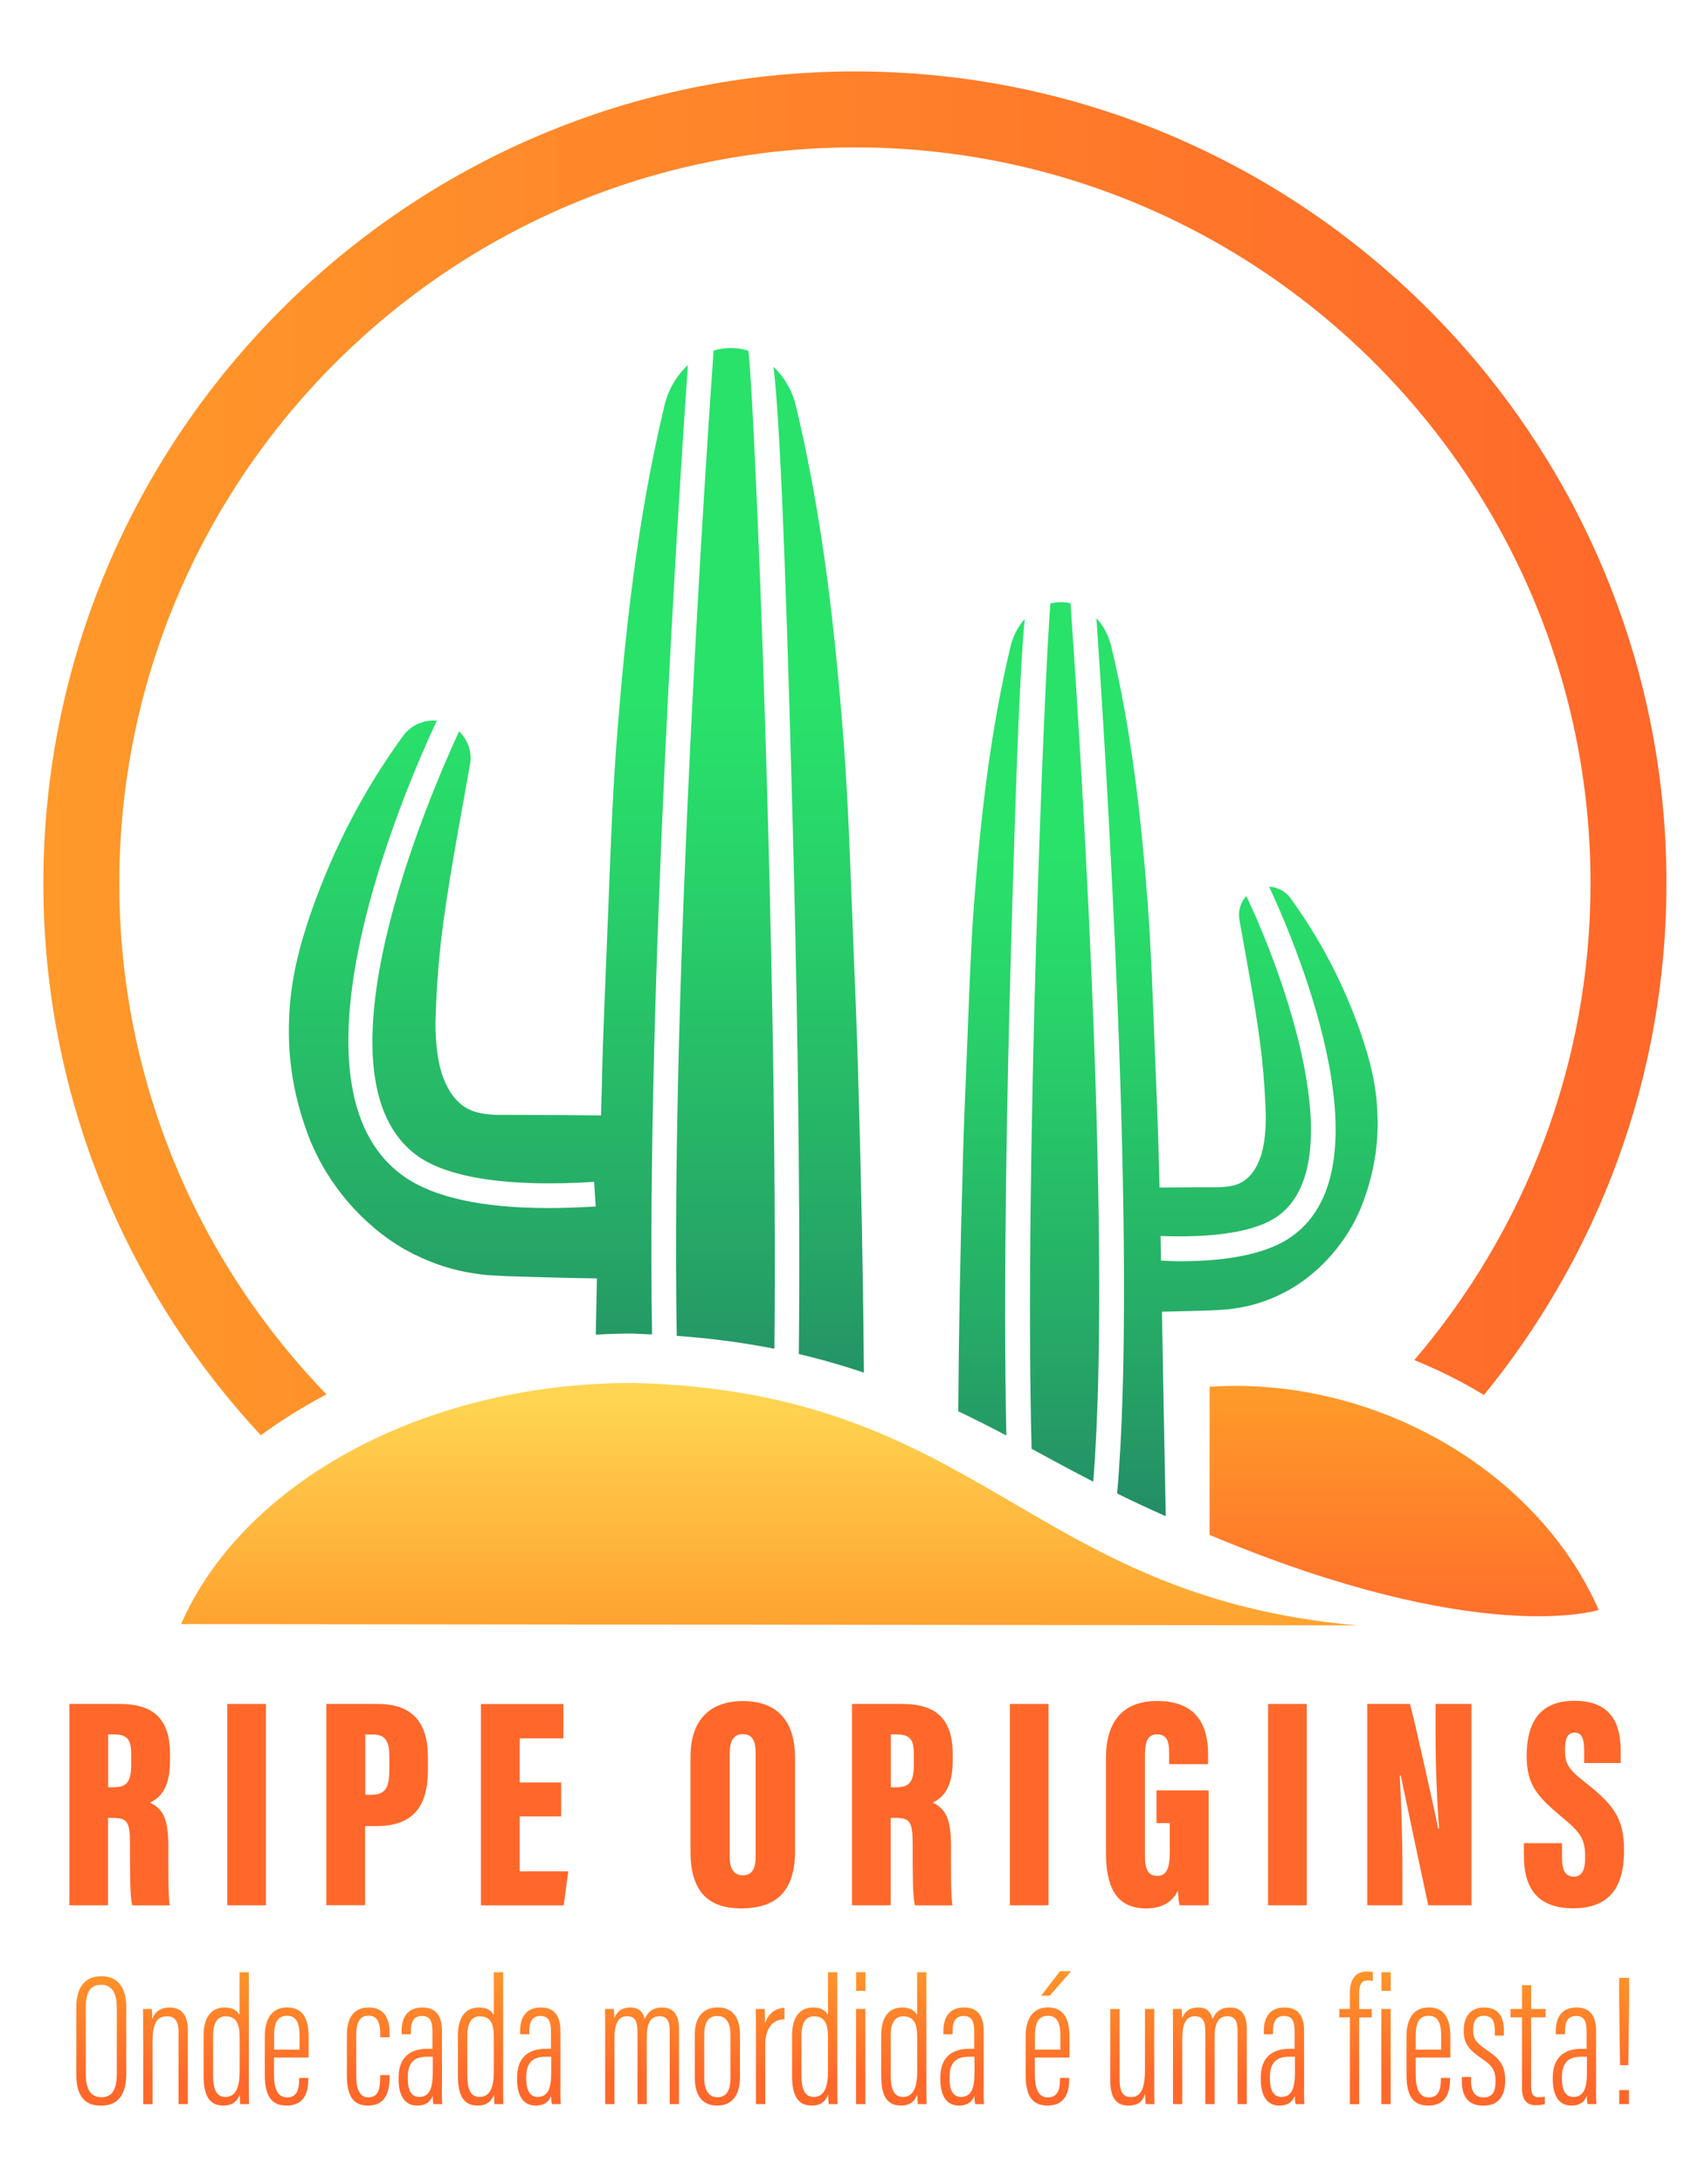 <?xml version="1.0" encoding="utf-8"?>
<!-- Generator: Adobe Illustrator 27.0.1, SVG Export Plug-In . SVG Version: 6.00 Build 0)  -->
<svg version="1.1" xmlns="http://www.w3.org/2000/svg" xmlns:xlink="http://www.w3.org/1999/xlink" x="0px" y="0px"
	 viewBox="0 0 1836.4 2351.4" style="enable-background:new 0 0 1836.4 2351.4;" xml:space="preserve">
<style type="text/css">
	.st0{fill:url(#SVGID_1_);}
	.st1{fill:url(#SVGID_00000026864267286518357220000011009389734603747205_);}
	.st2{fill:url(#SVGID_00000067234068763811024370000000535224295552885382_);}
	.st3{fill:url(#SVGID_00000126281724953816114050000005510104875092570035_);}
	.st4{fill:url(#SVGID_00000079484842220860232510000007962468462501209989_);}
	.st5{fill:url(#SVGID_00000114055217758593305540000003648347710968787852_);}
	.st6{fill:url(#SVGID_00000163042585945323662890000009121889888783210414_);}
	.st7{fill:url(#SVGID_00000115481707896046161680000014244534235510962079_);}
	.st8{fill:url(#SVGID_00000178883329569715589740000004882306501995938176_);}
	.st9{fill:url(#SVGID_00000004521185706747246260000002684547827309926545_);}
	.st10{fill:url(#SVGID_00000144318568182723537040000000188057548647435415_);}
	.st11{fill:url(#SVGID_00000167356814374462762970000003314899277961646724_);}
	.st12{fill:url(#SVGID_00000034059475644122749570000012039478400541182366_);}
	.st13{fill:url(#SVGID_00000136375351329489215380000012155550539929559971_);}
	.st14{fill:url(#SVGID_00000038410119148860315760000004988672716496151217_);}
	.st15{fill:url(#SVGID_00000045607317008753009810000016783710588870668416_);}
	.st16{fill:url(#SVGID_00000094576415771247116840000001696212561103744660_);}
	.st17{fill:url(#SVGID_00000180327613902664645050000017930248632402564777_);}
	.st18{fill:url(#SVGID_00000011724620796824834760000007495547001368962964_);}
	.st19{fill:url(#SVGID_00000036215644767648270350000007939779095242263182_);}
	.st20{fill:url(#SVGID_00000127763694766993304290000010833515863052329355_);}
	.st21{fill:url(#SVGID_00000101072804921096200230000012475681153949589948_);}
	.st22{fill:url(#SVGID_00000021109490360970348430000017788052455792005816_);}
	.st23{fill:url(#SVGID_00000082354132979416246130000009907018556780521653_);}
	.st24{fill:url(#SVGID_00000059297483036085283840000016218977555601629570_);}
	.st25{fill:url(#SVGID_00000172407561308460237730000009093593884286007941_);}
	.st26{fill:#FF682A;}
	.st27{fill:url(#SVGID_00000121981690370018719670000013135079250434174870_);}
	.st28{fill:url(#SVGID_00000183957537115940288460000002101153637721268626_);}
	.st29{fill:url(#SVGID_00000149353472156913772340000011851323107720514981_);}
	.st30{fill:url(#SVGID_00000085938440078893065170000013232810415223826326_);}
	.st31{fill:url(#SVGID_00000073692978455484388520000011900351126297383083_);}
	.st32{fill:url(#SVGID_00000126316371166354170980000002276648222190278051_);}
	.st33{fill:url(#SVGID_00000032629168753716275760000008347792229719352981_);}
	.st34{fill:url(#SVGID_00000081624607388457036250000003171203932064092824_);}
	.st35{fill:url(#SVGID_00000122698911569462253960000014169484947043897495_);}
</style>
<g id="Background">
</g>
<g id="Objects">
	<g>
		<g>
			<linearGradient id="SVGID_1_" gradientUnits="userSpaceOnUse" x1="918.438" y1="2111.807" x2="918.438" y2="2240.123">
				<stop  offset="0" style="stop-color:#FF992A"/>
				<stop  offset="1" style="stop-color:#FF682A"/>
			</linearGradient>
			<path class="st0" d="M136,2160.9v72c0,22.4-9,34.1-27.3,34.1c-20.3,0-26.5-13.9-26.5-34V2161c0-21,8.7-33.4,27.2-33.4
				C129.1,2127.7,136,2142.7,136,2160.9z M92.4,2161.2v72c0,18,6.6,24.7,16.8,24.7c10.6,0,16.6-6.6,16.6-25.5v-71
				c0-16.9-6.1-24.5-16.8-24.5C97.7,2136.8,92.4,2144.1,92.4,2161.2z"/>
			
				<linearGradient id="SVGID_00000018204768145686995510000011572041341140434613_" gradientUnits="userSpaceOnUse" x1="918.438" y1="2111.807" x2="918.438" y2="2240.123">
				<stop  offset="0" style="stop-color:#FF992A"/>
				<stop  offset="1" style="stop-color:#FF682A"/>
			</linearGradient>
			<path style="fill:url(#SVGID_00000018204768145686995510000011572041341140434613_);" d="M154.2,2193.8c0-20.4,0-25.5-0.2-30.9
				h9.5c0.2,2.3,0.5,5.5,0.5,10.9c3.1-8.6,9.6-12.5,18.7-12.5c10.3,0,19.6,5.6,19.6,24v80h-10v-77.9c0-10.4-3.4-16.6-12.1-16.6
				c-9.5,0-15.9,4.5-15.9,27.8v66.8h-10V2193.8z"/>
			
				<linearGradient id="SVGID_00000038370990438683053650000006744291462386324885_" gradientUnits="userSpaceOnUse" x1="918.438" y1="2111.807" x2="918.438" y2="2240.123">
				<stop  offset="0" style="stop-color:#FF992A"/>
				<stop  offset="1" style="stop-color:#FF682A"/>
			</linearGradient>
			<path style="fill:url(#SVGID_00000038370990438683053650000006744291462386324885_);" d="M268,2123.3v117c0,9.7,0,19.1,0.2,25
				h-9.5c-0.2-1.5-0.5-7.2-0.5-10.3c-2.3,6.1-6.8,11.9-17.7,11.9c-16.4,0-21.2-12.9-21.2-32.4v-43.3c0-18.3,7.4-29.9,22.7-29.9
				c10.1,0,14.1,4.7,16,8v-46H268z M229.5,2191.8v42.4c0,15.6,3.9,23.4,13.1,23.4c12.4,0,15.5-12.2,15.5-28v-35.2
				c0-11.4-1.2-23.6-15-23.6C233.6,2170.7,229.5,2178.8,229.5,2191.8z"/>
			
				<linearGradient id="SVGID_00000121995695658426325840000008614462150999512496_" gradientUnits="userSpaceOnUse" x1="918.438" y1="2111.807" x2="918.438" y2="2240.123">
				<stop  offset="0" style="stop-color:#FF992A"/>
				<stop  offset="1" style="stop-color:#FF682A"/>
			</linearGradient>
			<path style="fill:url(#SVGID_00000121995695658426325840000008614462150999512496_);" d="M295.1,2215.3v18
				c0,11.8,2.2,24.8,13.9,24.8c10.8,0,13.2-8.3,13.2-19.9v-1.1h9.9v0.9c0,12.7-3.1,28.9-23.3,28.9c-18,0-23.6-12.5-23.6-33.4v-41.4
				c0-16.6,6.2-30.9,24.1-30.9c18.2,0,23.1,14.6,23.1,31c0,5.3,0,17.2,0,23H295.1z M322.6,2206.6v-14.4c0-9.6-1.1-22-13.4-22
				c-11.9,0-14,10.4-14,22.2v14.3H322.6z"/>
			
				<linearGradient id="SVGID_00000021114444474432893950000014367175203520530084_" gradientUnits="userSpaceOnUse" x1="918.438" y1="2111.807" x2="918.438" y2="2240.123">
				<stop  offset="0" style="stop-color:#FF992A"/>
				<stop  offset="1" style="stop-color:#FF682A"/>
			</linearGradient>
			<path style="fill:url(#SVGID_00000021114444474432893950000014367175203520530084_);" d="M419.6,2234.1v1.4
				c0,17.1-4.4,31.4-23.3,31.4c-17.4,0-22.7-12.4-22.7-32.9v-43c0-17.8,6.9-29.7,23.5-29.7c18,0,22.5,13.4,22.5,27.7v4.4h-10.1v-3
				c0-10.3-1.7-20.3-12.6-20.3c-9.3,0-13.2,6.9-13.2,21.5v43.6c0,10.8,2.1,22.8,12.8,22.8c9.2,0,13-5.6,13-21.8v-2.1H419.6z"/>
			
				<linearGradient id="SVGID_00000083769522456183715630000010650402941557918081_" gradientUnits="userSpaceOnUse" x1="918.438" y1="2111.807" x2="918.438" y2="2240.123">
				<stop  offset="0" style="stop-color:#FF992A"/>
				<stop  offset="1" style="stop-color:#FF682A"/>
			</linearGradient>
			<path style="fill:url(#SVGID_00000083769522456183715630000010650402941557918081_);" d="M475.9,2249.9c0,7.4,0.2,13,0.4,15.4
				h-9.5c-0.6-2.9-0.9-7-0.9-8.9c-3.1,8.5-10,10.5-16.6,10.5c-14.4,0-20-12.3-20-28.4v-1.8c0-21.7,12.5-30.9,30.6-30.9
				c1.9,0,3.4,0,5.9,0v-18.4c0-10.2-2-17-11.3-17c-9.3,0-12,7-12,16.2v3.5h-9.9v-3.4c0-13.9,5.6-25.4,22.3-25.4
				c16.5,0,21.1,11.4,21.1,25.4V2249.9z M466,2214.3c-1.5,0-4.4,0-6.1,0c-13.2,0-20.7,5.8-20.7,22v1.8c0,10.5,3,19.5,12.2,19.5
				c11.3,0,14.7-9.5,14.7-25.9V2214.3z"/>
			
				<linearGradient id="SVGID_00000152986770920255227020000006389176759720660393_" gradientUnits="userSpaceOnUse" x1="918.438" y1="2111.807" x2="918.438" y2="2240.123">
				<stop  offset="0" style="stop-color:#FF992A"/>
				<stop  offset="1" style="stop-color:#FF682A"/>
			</linearGradient>
			<path style="fill:url(#SVGID_00000152986770920255227020000006389176759720660393_);" d="M541.9,2123.3v117c0,9.7,0,19.1,0.2,25
				h-9.5c-0.2-1.5-0.5-7.2-0.5-10.3c-2.3,6.1-6.8,11.9-17.7,11.9c-16.4,0-21.2-12.9-21.2-32.4v-43.3c0-18.3,7.4-29.9,22.7-29.9
				c10.1,0,14.1,4.7,16,8v-46H541.9z M503.3,2191.8v42.4c0,15.6,3.9,23.4,13.1,23.4c12.4,0,15.5-12.2,15.5-28v-35.2
				c0-11.4-1.2-23.6-15-23.6C507.5,2170.7,503.3,2178.8,503.3,2191.8z"/>
			
				<linearGradient id="SVGID_00000132769906225662419430000014199688423722895757_" gradientUnits="userSpaceOnUse" x1="918.438" y1="2111.807" x2="918.438" y2="2240.123">
				<stop  offset="0" style="stop-color:#FF992A"/>
				<stop  offset="1" style="stop-color:#FF682A"/>
			</linearGradient>
			<path style="fill:url(#SVGID_00000132769906225662419430000014199688423722895757_);" d="M603.5,2249.9c0,7.4,0.2,13,0.4,15.4
				h-9.5c-0.6-2.9-0.9-7-0.9-8.9c-3.1,8.5-10,10.5-16.6,10.5c-14.4,0-20-12.3-20-28.4v-1.8c0-21.7,12.5-30.9,30.6-30.9
				c1.9,0,3.4,0,5.9,0v-18.4c0-10.2-2-17-11.3-17c-9.3,0-12,7-12,16.2v3.5h-9.9v-3.4c0-13.9,5.6-25.4,22.3-25.4
				c16.5,0,21.1,11.4,21.1,25.4V2249.9z M593.6,2214.3c-1.5,0-4.4,0-6.1,0c-13.2,0-20.7,5.8-20.7,22v1.8c0,10.5,3,19.5,12.2,19.5
				c11.3,0,14.7-9.5,14.7-25.9V2214.3z"/>
			
				<linearGradient id="SVGID_00000039133941686042672970000009548896602262457219_" gradientUnits="userSpaceOnUse" x1="918.438" y1="2111.807" x2="918.438" y2="2240.123">
				<stop  offset="0" style="stop-color:#FF992A"/>
				<stop  offset="1" style="stop-color:#FF682A"/>
			</linearGradient>
			<path style="fill:url(#SVGID_00000039133941686042672970000009548896602262457219_);" d="M651.8,2192.3c0-17.3,0-24.2-0.2-29.4
				h9.5c0.4,2.9,0.4,6.7,0.5,10c2.7-7,8-11.6,17.2-11.6c7.6,0,13.4,3,15.6,12.4c2.8-6.7,8.2-12.4,18.3-12.4
				c9.2,0,18.6,3.7,18.6,23.3v80.7h-10v-78.4c0-8.7-1.4-16.2-10.9-16.2c-11.3,0-13.8,10.7-13.8,22.4v72.2h-10V2188
				c0-12.2-2.8-17.3-11.3-17.3c-10.8,0-13.5,11-13.5,24v70.6h-10V2192.3z"/>
			
				<linearGradient id="SVGID_00000025444125033128671220000008612807916363344258_" gradientUnits="userSpaceOnUse" x1="918.438" y1="2111.807" x2="918.438" y2="2240.123">
				<stop  offset="0" style="stop-color:#FF992A"/>
				<stop  offset="1" style="stop-color:#FF682A"/>
			</linearGradient>
			<path style="fill:url(#SVGID_00000025444125033128671220000008612807916363344258_);" d="M797,2190.3v45.3
				c0,22.4-10.2,31.3-24.6,31.3c-14.2,0-24.1-8.5-24.1-30.5v-46.2c0-18,8.8-29,24.7-29C789.3,2161.3,797,2172.4,797,2190.3z
				 M758.5,2190.4v46.4c0,13.2,4.6,21.1,14.1,21.1c8.8,0,14.2-5.8,14.2-21.2v-46.3c0-11.6-4.2-20-14.1-20
				C762.7,2170.3,758.5,2177.7,758.5,2190.4z"/>
			
				<linearGradient id="SVGID_00000151505013229539288650000009835806525700648368_" gradientUnits="userSpaceOnUse" x1="918.438" y1="2111.807" x2="918.438" y2="2240.123">
				<stop  offset="0" style="stop-color:#FF992A"/>
				<stop  offset="1" style="stop-color:#FF682A"/>
			</linearGradient>
			<path style="fill:url(#SVGID_00000151505013229539288650000009835806525700648368_);" d="M814.2,2197.9c0-16.2,0-26.8-0.2-35h9.6
				c0.2,3.2,0.4,7.7,0.4,15.6c3.6-11.7,12.3-16.5,20.9-16.9v12.4c-13.3,0.2-20.7,10.5-20.7,27.3v64h-10V2197.9z"/>
			
				<linearGradient id="SVGID_00000150789932227556185740000011544523449419067035_" gradientUnits="userSpaceOnUse" x1="918.438" y1="2111.807" x2="918.438" y2="2240.123">
				<stop  offset="0" style="stop-color:#FF992A"/>
				<stop  offset="1" style="stop-color:#FF682A"/>
			</linearGradient>
			<path style="fill:url(#SVGID_00000150789932227556185740000011544523449419067035_);" d="M901.8,2123.3v117c0,9.7,0,19.1,0.2,25
				h-9.5c-0.2-1.5-0.5-7.2-0.5-10.3c-2.3,6.1-6.8,11.9-17.7,11.9c-16.4,0-21.2-12.9-21.2-32.4v-43.3c0-18.3,7.4-29.9,22.7-29.9
				c10.1,0,14.1,4.7,16,8v-46H901.8z M863.2,2191.8v42.4c0,15.6,3.9,23.4,13.1,23.4c12.4,0,15.5-12.2,15.5-28v-35.2
				c0-11.4-1.2-23.6-15-23.6C867.4,2170.7,863.2,2178.8,863.2,2191.8z"/>
			
				<linearGradient id="SVGID_00000091693694120896873820000015017449711548635573_" gradientUnits="userSpaceOnUse" x1="918.438" y1="2111.807" x2="918.438" y2="2240.123">
				<stop  offset="0" style="stop-color:#FF992A"/>
				<stop  offset="1" style="stop-color:#FF682A"/>
			</linearGradient>
			<path style="fill:url(#SVGID_00000091693694120896873820000015017449711548635573_);" d="M922,2162.9h10v102.4h-10V2162.9z
				 M922.1,2123.3h10v20.1h-10V2123.3z"/>
			
				<linearGradient id="SVGID_00000064319470683521698390000012846600209194545557_" gradientUnits="userSpaceOnUse" x1="918.438" y1="2111.807" x2="918.438" y2="2240.123">
				<stop  offset="0" style="stop-color:#FF992A"/>
				<stop  offset="1" style="stop-color:#FF682A"/>
			</linearGradient>
			<path style="fill:url(#SVGID_00000064319470683521698390000012846600209194545557_);" d="M997.8,2123.3v117c0,9.7,0,19.1,0.2,25
				h-9.5c-0.2-1.5-0.5-7.2-0.5-10.3c-2.3,6.1-6.8,11.9-17.7,11.9c-16.4,0-21.2-12.9-21.2-32.4v-43.3c0-18.3,7.4-29.9,22.7-29.9
				c10.1,0,14.1,4.7,16,8v-46H997.8z M959.3,2191.8v42.4c0,15.6,3.9,23.4,13.1,23.4c12.4,0,15.5-12.2,15.5-28v-35.2
				c0-11.4-1.2-23.6-15-23.6C963.4,2170.7,959.3,2178.8,959.3,2191.8z"/>
			
				<linearGradient id="SVGID_00000120520879991166892920000003132809676437537416_" gradientUnits="userSpaceOnUse" x1="918.438" y1="2111.807" x2="918.438" y2="2240.123">
				<stop  offset="0" style="stop-color:#FF992A"/>
				<stop  offset="1" style="stop-color:#FF682A"/>
			</linearGradient>
			<path style="fill:url(#SVGID_00000120520879991166892920000003132809676437537416_);" d="M1059.4,2249.9c0,7.4,0.2,13,0.4,15.4
				h-9.5c-0.6-2.9-0.9-7-0.9-8.9c-3.1,8.5-10,10.5-16.6,10.5c-14.4,0-20-12.3-20-28.4v-1.8c0-21.7,12.5-30.9,30.6-30.9
				c1.9,0,3.4,0,5.9,0v-18.4c0-10.2-2-17-11.3-17c-9.3,0-12,7-12,16.2v3.5h-9.9v-3.4c0-13.9,5.6-25.4,22.3-25.4
				c16.5,0,21.1,11.4,21.1,25.4V2249.9z M1049.5,2214.3c-1.5,0-4.4,0-6.1,0c-13.2,0-20.7,5.8-20.7,22v1.8c0,10.5,3,19.5,12.2,19.5
				c11.3,0,14.7-9.5,14.7-25.9V2214.3z"/>
			
				<linearGradient id="SVGID_00000036253048220653220420000004819500931750790077_" gradientUnits="userSpaceOnUse" x1="918.438" y1="2111.807" x2="918.438" y2="2240.123">
				<stop  offset="0" style="stop-color:#FF992A"/>
				<stop  offset="1" style="stop-color:#FF682A"/>
			</linearGradient>
			<path style="fill:url(#SVGID_00000036253048220653220420000004819500931750790077_);" d="M1114.6,2215.3v18
				c0,11.8,2.2,24.8,13.9,24.8c10.8,0,13.2-8.3,13.2-19.9v-1.1h9.9v0.9c0,12.7-3.1,28.9-23.3,28.9c-18,0-23.6-12.5-23.6-33.4v-41.4
				c0-16.6,6.2-30.9,24.1-30.9c18.2,0,23.1,14.6,23.1,31c0,5.3,0,17.2,0,23H1114.6z M1142.1,2206.6v-14.4c0-9.6-1.1-22-13.4-22
				c-11.9,0-14,10.4-14,22.2v14.3H1142.1z M1153.6,2122.3l-23,26.3h-9.2l20.2-26.3H1153.6z"/>
			
				<linearGradient id="SVGID_00000183211906808820889070000002107030328636959932_" gradientUnits="userSpaceOnUse" x1="918.438" y1="2111.807" x2="918.438" y2="2240.123">
				<stop  offset="0" style="stop-color:#FF992A"/>
				<stop  offset="1" style="stop-color:#FF682A"/>
			</linearGradient>
			<path style="fill:url(#SVGID_00000183211906808820889070000002107030328636959932_);" d="M1243.2,2239.2c0,12,0,21.6,0.2,26.1
				h-9.5c-0.2-1.7-0.5-7.1-0.5-11.3c-2.8,9.5-8.8,12.9-17.9,12.9c-7.6,0-19.6-2.4-19.6-25.8v-78.2h10v75.6
				c0,14.1,3.7,19.2,12.3,19.2c7.6,0,15-4.4,15-28.4v-66.4h10V2239.2z"/>
			
				<linearGradient id="SVGID_00000165201657260590696550000000862423269479876742_" gradientUnits="userSpaceOnUse" x1="918.438" y1="2111.807" x2="918.438" y2="2240.123">
				<stop  offset="0" style="stop-color:#FF992A"/>
				<stop  offset="1" style="stop-color:#FF682A"/>
			</linearGradient>
			<path style="fill:url(#SVGID_00000165201657260590696550000000862423269479876742_);" d="M1263.4,2192.3c0-17.3,0-24.2-0.2-29.4
				h9.5c0.4,2.9,0.4,6.7,0.5,10c2.7-7,8-11.6,17.2-11.6c7.6,0,13.4,3,15.6,12.4c2.8-6.7,8.2-12.4,18.3-12.4
				c9.2,0,18.6,3.7,18.6,23.3v80.7h-10v-78.4c0-8.7-1.4-16.2-10.9-16.2c-11.3,0-13.8,10.7-13.8,22.4v72.2h-10V2188
				c0-12.2-2.8-17.3-11.3-17.3c-10.8,0-13.5,11-13.5,24v70.6h-10V2192.3z"/>
			
				<linearGradient id="SVGID_00000064322538738100952550000012617876138032561797_" gradientUnits="userSpaceOnUse" x1="918.438" y1="2111.807" x2="918.438" y2="2240.123">
				<stop  offset="0" style="stop-color:#FF992A"/>
				<stop  offset="1" style="stop-color:#FF682A"/>
			</linearGradient>
			<path style="fill:url(#SVGID_00000064322538738100952550000012617876138032561797_);" d="M1404.5,2249.9c0,7.4,0.2,13,0.4,15.4
				h-9.5c-0.6-2.9-0.9-7-0.9-8.9c-3.1,8.5-10,10.5-16.6,10.5c-14.4,0-20-12.3-20-28.4v-1.8c0-21.7,12.5-30.9,30.6-30.9
				c1.9,0,3.4,0,5.9,0v-18.4c0-10.2-2-17-11.3-17c-9.3,0-12,7-12,16.2v3.5h-9.9v-3.4c0-13.9,5.6-25.4,22.3-25.4
				c16.5,0,21.1,11.4,21.1,25.4V2249.9z M1394.6,2214.3c-1.5,0-4.4,0-6.1,0c-13.2,0-20.7,5.8-20.7,22v1.8c0,10.5,3,19.5,12.2,19.5
				c11.3,0,14.7-9.5,14.7-25.9V2214.3z"/>
			
				<linearGradient id="SVGID_00000076572971335720803030000004299525456190026136_" gradientUnits="userSpaceOnUse" x1="918.438" y1="2111.807" x2="918.438" y2="2240.123">
				<stop  offset="0" style="stop-color:#FF992A"/>
				<stop  offset="1" style="stop-color:#FF682A"/>
			</linearGradient>
			<path style="fill:url(#SVGID_00000076572971335720803030000004299525456190026136_);" d="M1453.9,2265.3v-93.4h-11.4v-9h11.4
				v-17.5c0-11.3,3.9-22.9,18.6-22.9c2.1,0,4.8,0.2,6.1,0.6v9.6c-1.8-0.4-3.3-0.5-5.2-0.5c-7.9,0-9.5,5.8-9.5,14.2v16.6h13.6v9
				h-13.6v93.4H1453.9z"/>
			
				<linearGradient id="SVGID_00000064322866984458963050000012376283650977232263_" gradientUnits="userSpaceOnUse" x1="918.438" y1="2111.807" x2="918.438" y2="2240.123">
				<stop  offset="0" style="stop-color:#FF992A"/>
				<stop  offset="1" style="stop-color:#FF682A"/>
			</linearGradient>
			<path style="fill:url(#SVGID_00000064322866984458963050000012376283650977232263_);" d="M1487.8,2162.9h10v102.4h-10V2162.9z
				 M1487.9,2123.3h10v20.1h-10V2123.3z"/>
			
				<linearGradient id="SVGID_00000005984216443689540850000018242142264620895623_" gradientUnits="userSpaceOnUse" x1="918.438" y1="2111.807" x2="918.438" y2="2240.123">
				<stop  offset="0" style="stop-color:#FF992A"/>
				<stop  offset="1" style="stop-color:#FF682A"/>
			</linearGradient>
			<path style="fill:url(#SVGID_00000005984216443689540850000018242142264620895623_);" d="M1524.8,2215.3v18
				c0,11.8,2.2,24.8,13.9,24.8c10.8,0,13.2-8.3,13.2-19.9v-1.1h9.9v0.9c0,12.7-3.1,28.9-23.3,28.9c-18,0-23.6-12.5-23.6-33.4v-41.4
				c0-16.6,6.2-30.9,24.1-30.9c18.2,0,23.1,14.6,23.1,31c0,5.3,0,17.2,0,23H1524.8z M1552.2,2206.6v-14.4c0-9.6-1.1-22-13.4-22
				c-11.9,0-14,10.4-14,22.2v14.3H1552.2z"/>
			
				<linearGradient id="SVGID_00000152253276550896888700000005106172483298493333_" gradientUnits="userSpaceOnUse" x1="918.438" y1="2111.807" x2="918.438" y2="2240.123">
				<stop  offset="0" style="stop-color:#FF992A"/>
				<stop  offset="1" style="stop-color:#FF682A"/>
			</linearGradient>
			<path style="fill:url(#SVGID_00000152253276550896888700000005106172483298493333_);" d="M1584.4,2236v4.4
				c0,12.5,5.5,17.7,13.4,17.7c9.4,0,13-6,13-17.2c0-12.2-3.7-17.1-14.8-24.6c-13.5-9-19.5-16.1-19.5-30c0-13.6,5.9-25,21.9-25
				c17.3,0,21.4,12.2,21.4,25.2v5.1h-9.8v-5.2c0-9.8-2.6-16.2-11.8-16.2c-8.1,0-11.5,5.5-11.5,15.2c0,9.6,2.9,13.7,13.8,21.1
				c13,8.8,20.7,15.8,20.7,32.8c0,17.8-7.3,27.7-23.8,27.7c-18,0-22.9-12.5-22.9-26.2v-4.7H1584.4z"/>
			
				<linearGradient id="SVGID_00000160908792434059285200000005032197459528977551_" gradientUnits="userSpaceOnUse" x1="918.438" y1="2111.807" x2="918.438" y2="2240.123">
				<stop  offset="0" style="stop-color:#FF992A"/>
				<stop  offset="1" style="stop-color:#FF682A"/>
			</linearGradient>
			<path style="fill:url(#SVGID_00000160908792434059285200000005032197459528977551_);" d="M1626.9,2162.9h12.4v-25.6h9.8v25.6
				h15.6v9h-15.6v74.6c0,5.6,1.1,11.4,7.8,11.4c2,0,5.3-0.2,7-0.6v8c-2.8,1-6.9,1.2-10.1,1.2c-7.9,0-14.5-4.1-14.5-18.2v-76.4h-12.4
				V2162.9z"/>
			
				<linearGradient id="SVGID_00000091008719916172586740000004820370891053269942_" gradientUnits="userSpaceOnUse" x1="918.438" y1="2111.807" x2="918.438" y2="2240.123">
				<stop  offset="0" style="stop-color:#FF992A"/>
				<stop  offset="1" style="stop-color:#FF682A"/>
			</linearGradient>
			<path style="fill:url(#SVGID_00000091008719916172586740000004820370891053269942_);" d="M1719,2249.9c0,7.4,0.2,13,0.4,15.4
				h-9.5c-0.6-2.9-0.9-7-0.9-8.9c-3.1,8.5-10,10.5-16.6,10.5c-14.4,0-20-12.3-20-28.4v-1.8c0-21.7,12.5-30.9,30.6-30.9
				c1.9,0,3.4,0,5.9,0v-18.4c0-10.2-2-17-11.3-17c-9.3,0-12,7-12,16.2v3.5h-9.9v-3.4c0-13.9,5.6-25.4,22.3-25.4
				c16.5,0,21.1,11.4,21.1,25.4V2249.9z M1709.1,2214.3c-1.5,0-4.4,0-6.1,0c-13.2,0-20.7,5.8-20.7,22v1.8c0,10.5,3,19.5,12.2,19.5
				c11.3,0,14.7-9.5,14.7-25.9V2214.3z"/>
			
				<linearGradient id="SVGID_00000085216847578658718300000012534574183758068875_" gradientUnits="userSpaceOnUse" x1="918.438" y1="2111.807" x2="918.438" y2="2240.123">
				<stop  offset="0" style="stop-color:#FF992A"/>
				<stop  offset="1" style="stop-color:#FF682A"/>
			</linearGradient>
			<path style="fill:url(#SVGID_00000085216847578658718300000012534574183758068875_);" d="M1744.9,2223.4l-1-70.4v-23.6h10.8v23.7
				l-0.9,70.3H1744.9z M1744,2265.3v-15.1h10.5v15.1H1744z"/>
		</g>
	</g>
	<g>
		<g>
			<path class="st26" d="M116.4,1957.1v94.2H74.7v-216.8h54.1c36.3,0,54.3,16,54.3,53.9v7.8c0,30.9-12.3,40.1-21.6,44.5
				c13.5,6.5,19.8,16.4,19.8,46.7c0,20.9-0.3,52.6,1.5,64h-40.3c-2.7-9.8-2.5-38-2.5-65.7c0-24.4-2.8-28.5-18.7-28.5H116.4z
				 M116.5,1924.2h5.2c13.9,0,19.6-4.4,19.6-24.6v-10.5c0-14.5-2.9-21.8-18.3-21.8h-6.5V1924.2z"/>
			<path class="st26" d="M286.4,1834.5v216.8h-41.6v-216.8H286.4z"/>
			<path class="st26" d="M351.5,1834.5h55.6c36,0,53.8,19,53.8,57.4v13.2c0,38-14.3,60.9-55.5,60.9h-12.2v85.2h-41.7V1834.5z
				 M393.3,1932.3h6.8c15.8,0,19.2-8.9,19.2-26.9v-15c0-14-3.3-23-17.2-23h-8.7V1932.3z"/>
			<path class="st26" d="M604.4,1955.6h-44.7v59.1h52.4l-5,36.7h-89.1v-216.8h88.8v36.9h-47.1v47.5h44.7V1955.6z"/>
			<path class="st26" d="M856.3,1892.5v100.6c0,43-20.2,61.5-58.1,61.5c-36,0-54.5-18.9-54.5-61v-102.1c0-41.9,23-60.1,56.4-60.1
				C833.7,1831.3,856.3,1849.3,856.3,1892.5z M785.9,1887.8v110.8c0,13.4,4.6,20.4,13.9,20.4c9.7,0,14.1-6.3,14.1-20.6v-110.9
				c0-13.5-3.7-20.5-14.2-20.5C790.8,1867.1,785.9,1873.5,785.9,1887.8z"/>
			<path class="st26" d="M959.3,1957.1v94.2h-41.6v-216.8h54.1c36.3,0,54.3,16,54.3,53.9v7.8c0,30.9-12.3,40.1-21.6,44.5
				c13.5,6.5,19.8,16.4,19.8,46.7c0,20.9-0.3,52.6,1.5,64h-40.3c-2.7-9.8-2.5-38-2.5-65.7c0-24.4-2.8-28.5-18.7-28.5H959.3z
				 M959.5,1924.2h5.2c13.9,0,19.6-4.4,19.6-24.6v-10.5c0-14.5-2.9-21.8-18.3-21.8h-6.5V1924.2z"/>
			<path class="st26" d="M1129.3,1834.5v216.8h-41.6v-216.8H1129.3z"/>
			<path class="st26" d="M1301.8,2051.3h-31.3c-1-3.8-1.6-11.5-1.9-16c-6.9,15.2-20.8,19.3-34.2,19.3c-33.7,0-43.2-25.1-43.2-60.5
				v-102c0-33.2,13.8-60.8,55.1-60.8c49.9,0,54.9,36.3,54.9,58.2v9.8h-42v-11.9c0-10.5-1.3-20.2-12.9-20.2c-9.5,0-13.1,7-13.1,21.1
				v111.1c0,14.8,4.8,20.2,13.1,20.2c10.1,0,13.6-7.9,13.6-25.7v-31.1h-14.3v-35.2h56.2V2051.3z"/>
			<path class="st26" d="M1407.4,1834.5v216.8h-41.6v-216.8H1407.4z"/>
			<path class="st26" d="M1472.6,2051.3v-216.8h46.1c6.9,26.5,28.6,124.6,30.3,134.1h1c-2.3-28.8-3.8-68.3-3.8-98.5v-35.6h38.7
				v216.8h-46.6c-4.5-20.6-28.2-132.8-29.6-139.7h-1.1c1.6,25.5,2.9,68.6,2.9,102.7v37H1472.6z"/>
			<path class="st26" d="M1682.4,1984.5v15c0,14.3,3.5,20.9,13,20.9c9.6,0,11.9-9.8,11.9-20c0-20.5-3.8-26.4-26-44.9
				c-24.4-20.7-37-32.9-37-64.9c0-31,10.3-59.5,51.3-59.5c43.6,0,50,29.7,50,54.5v12.5h-39.4v-13c0-13.2-2.2-19.7-10.4-19.7
				c-7.7,0-10.2,6.6-10.2,18.9c0,13.1,2.4,19.5,20.3,33.5c31.9,25,43.3,39.1,43.3,74.8c0,33.9-11.6,61.9-54.7,61.9
				c-41.4,0-53.2-24.9-53.2-57.1v-13H1682.4z"/>
		</g>
	</g>
	<g>
		<g>
			
				<linearGradient id="SVGID_00000158731759115866372540000000672526672305842101_" gradientUnits="userSpaceOnUse" x1="1332.242" y1="920.583" x2="1332.242" y2="2008.645">
				<stop  offset="0" style="stop-color:#29E26A"/>
				<stop  offset="0.154" style="stop-color:#28D369"/>
				<stop  offset="0.448" style="stop-color:#26AD67"/>
				<stop  offset="0.849" style="stop-color:#226F64"/>
				<stop  offset="1" style="stop-color:#215663"/>
			</linearGradient>
			<path style="fill:url(#SVGID_00000158731759115866372540000000672526672305842101_);" d="M1251.5,1412.2
				c11.1-0.2,22.2-0.5,33.3-0.8l19.2-0.6l12.6-0.7c4.7-0.2,9.5-0.8,14.5-1.6c19.7-2.8,39.3-9.7,57.3-19.7c36-20.6,63.1-54,77.3-88.3
				c14-34.7,19.3-68.2,17.9-101.1c-1-32.1-8.7-60.3-17.9-87c-18.7-53.4-43.4-100.8-75.9-145.6c-5.6-7.7-14.1-11.6-22.9-12.2
				c22.4,47.7,133.9,299.9,24,376.9c-25.1,17.6-65.6,26.4-120.8,26.4c-6.2,0-12.9-0.4-19.6-0.7c-0.2-9.2-0.4-18-0.5-26.5
				c59.2,2.2,102.7-4.9,125.7-21c81.5-57.1,5.9-263.1-33.4-345.1c-6.2,7-9,16.4-7.4,25.4l0.3,1.7c8.7,49.3,18.5,99.2,23.8,145.7
				c2.5,23.3,3.9,45.9,4.4,65.3c-0.1,18.4-2.2,36.9-8.4,49.6c-5.9,12.9-14.5,20.5-24.4,23.4c-5,1.6-10.4,2-16.1,2.5l-30.7,0.1
				c-11.6,0-23.3,0.1-34.9,0.2c-0.2-7.6-0.4-14.7-0.5-20.2c-1-46.9-3.3-93.8-5.1-140.7c-1.9-46.9-3.4-93.8-6.8-140.7
				c-7.1-93.8-17.2-187.6-39.7-281.4c-2.9-12-8.6-22.1-15.9-30c9,130.2,45.1,686.6,22.3,942.4c16.2,8,33.6,16.2,52.4,24.5
				C1254.3,1568.8,1252.8,1485.6,1251.5,1412.2z"/>
			
				<linearGradient id="SVGID_00000149383348184461542540000000000165317289511341_" gradientUnits="userSpaceOnUse" x1="1146.636" y1="920.583" x2="1146.636" y2="2008.65">
				<stop  offset="0" style="stop-color:#29E26A"/>
				<stop  offset="0.154" style="stop-color:#28D369"/>
				<stop  offset="0.448" style="stop-color:#26AD67"/>
				<stop  offset="0.849" style="stop-color:#226F64"/>
				<stop  offset="1" style="stop-color:#215663"/>
			</linearGradient>
			<path style="fill:url(#SVGID_00000149383348184461542540000000000165317289511341_);" d="M1177.5,1595.2
				c21.9-272.8-18.6-862.9-24.5-945.8c-7-1.5-14.3-1.5-21.6,0.3c-6.4,71.5-28.3,613.7-20.3,910.1c7.5,4,14.9,8.1,22.3,12.1
				C1146.6,1579,1161.3,1586.9,1177.5,1595.2z"/>
			
				<linearGradient id="SVGID_00000089565232910434619970000011939962745505067931_" gradientUnits="userSpaceOnUse" x1="3304.721" y1="920.583" x2="3304.721" y2="2008.648" gradientTransform="matrix(-1 0 0 1 4372.741 0)">
				<stop  offset="0" style="stop-color:#29E26A"/>
				<stop  offset="0.154" style="stop-color:#28D369"/>
				<stop  offset="0.448" style="stop-color:#26AD67"/>
				<stop  offset="0.849" style="stop-color:#226F64"/>
				<stop  offset="1" style="stop-color:#215663"/>
			</linearGradient>
			<path style="fill:url(#SVGID_00000089565232910434619970000011939962745505067931_);" d="M1088.7,1029.9
				c6.1-216.9,10.4-317,15-363.5c-7.2,8.1-12.5,18.1-15.2,29.2c-22.4,93.8-32.6,187.6-39.7,281.4c-3.4,46.9-4.9,93.8-6.8,140.7
				c-1.7,46.9-4.1,93.8-5.1,140.7c-2.6,87-4.2,174-4.8,261c17.7,8.5,35,17.2,51.8,26.1C1080.3,1381.1,1085,1160.3,1088.7,1029.9z"/>
			
				<linearGradient id="SVGID_00000041272692747062314450000009195473034912572066_" gradientUnits="userSpaceOnUse" x1="525.993" y1="756.937" x2="525.993" y2="1933.481">
				<stop  offset="0" style="stop-color:#29E26A"/>
				<stop  offset="0.154" style="stop-color:#28D369"/>
				<stop  offset="0.448" style="stop-color:#26AD67"/>
				<stop  offset="0.849" style="stop-color:#226F64"/>
				<stop  offset="1" style="stop-color:#215663"/>
			</linearGradient>
			<path style="fill:url(#SVGID_00000041272692747062314450000009195473034912572066_);" d="M702.3,1436.7
				c-6.1-370.7,29.2-908.9,38.6-1043.6c-11.8,10.8-21,25.7-25.3,43.7c-29.4,122.9-42.7,245.8-52,368.7
				c-4.5,61.4-6.4,122.9-8.9,184.3c-2.3,61.5-5.4,122.9-6.6,184.4c-0.2,7.8-0.5,17-0.8,26.7c-24.7-0.3-49.3-0.5-74-0.5l-40.2-0.1
				c-7.5-0.6-14.6-1.2-21.1-3.3c-13.1-3.8-24.3-13.7-32-30.7c-8.1-16.6-10.9-40.9-11-65c0.6-25.4,2.4-55.1,5.7-85.5
				c7-61,19.9-126.4,31.2-191l0.4-2.2c2.2-12.8-2.2-25.9-11.8-35.3c-31.4,67.7-164.1,373.6-44,457.7c33.8,23.6,99.4,33.2,189.4,27.4
				l1.7,26.5c-17.7,1.1-34.5,1.7-50.4,1.7c-71.4,0-123.7-11.3-155.9-33.9c-138.6-97.1,1.4-418.7,35.2-490.8
				c-13.6-1.2-27.5,4.4-36.2,16.2c-42.7,58.7-75,120.8-99.5,190.8c-12,35-22.1,72-23.4,114.1c-1.8,43.1,5.1,87.1,23.4,132.5
				c18.7,44.8,54.2,88.7,101.3,115.7c23.5,13.1,49.2,22.2,75,25.8c6.5,1.1,12.9,1.8,19,2.1l16.5,0.9l25.2,0.7
				c23.7,0.8,47.4,1.3,71.2,1.7c-0.5,19.8-0.9,40.1-1.3,60.5c13.2-0.7,26.4-1.2,39.7-1.2C688.6,1436,695.4,1436.4,702.3,1436.7z"/>
			
				<linearGradient id="SVGID_00000018940326282418966430000018423526463271651263_" gradientUnits="userSpaceOnUse" x1="781.305" y1="756.937" x2="781.305" y2="1933.479">
				<stop  offset="0" style="stop-color:#29E26A"/>
				<stop  offset="0.154" style="stop-color:#28D369"/>
				<stop  offset="0.448" style="stop-color:#26AD67"/>
				<stop  offset="0.849" style="stop-color:#226F64"/>
				<stop  offset="1" style="stop-color:#215663"/>
			</linearGradient>
			<path style="fill:url(#SVGID_00000018940326282418966430000018423526463271651263_);" d="M806,377.6c-12.7-4.1-25.4-3.6-37.4-0.2
				c-6.9,96.7-46.4,672.9-39.7,1060.8c37.9,2.7,72.7,7.5,105.2,13.9C838.1,1035.1,812.3,418.7,806,377.6z"/>
			
				<linearGradient id="SVGID_00000098899347132268892700000016949823615178575807_" gradientUnits="userSpaceOnUse" x1="881.853" y1="756.936" x2="881.853" y2="1933.479">
				<stop  offset="0" style="stop-color:#29E26A"/>
				<stop  offset="0.154" style="stop-color:#28D369"/>
				<stop  offset="0.448" style="stop-color:#26AD67"/>
				<stop  offset="0.849" style="stop-color:#226F64"/>
				<stop  offset="1" style="stop-color:#215663"/>
			</linearGradient>
			<path style="fill:url(#SVGID_00000098899347132268892700000016949823615178575807_);" d="M924.7,1174.2
				c-1.3-61.4-4.4-122.9-6.6-184.4c-2.5-61.4-4.4-122.9-8.9-184.3c-9.3-122.9-22.6-245.8-52-368.7c-4-16.5-12.6-30.9-24.1-42
				c6.1,51.2,12.2,176.4,20.5,485.2c3.9,145.9,8.8,378.8,6.8,577.8c24.7,5.8,47.9,12.5,70.1,20
				C929.6,1376.6,927.8,1275.4,924.7,1174.2z"/>
			
				<linearGradient id="SVGID_00000038405777878946979430000015065569386592025004_" gradientUnits="userSpaceOnUse" x1="3406.052" y1="1506.885" x2="3406.052" y2="1782.678" gradientTransform="matrix(-1 0 0 1 4918.408 0)">
				<stop  offset="0" style="stop-color:#FF992A"/>
				<stop  offset="1" style="stop-color:#FF682A"/>
			</linearGradient>
			<path style="fill:url(#SVGID_00000038405777878946979430000015065569386592025004_);" d="M1721.9,1733.3
				c-66-150.6-242.2-252.1-419.1-240.3v159.5C1594.2,1774.8,1721.9,1733.3,1721.9,1733.3z"/>
		</g>
		<g>
			
				<linearGradient id="SVGID_00000034057099052160668910000004367091922353205410_" gradientUnits="userSpaceOnUse" x1="46.724" y1="811.092" x2="1794.869" y2="811.092">
				<stop  offset="0" style="stop-color:#FF992A"/>
				<stop  offset="1" style="stop-color:#FF682A"/>
			</linearGradient>
			<path style="fill:url(#SVGID_00000034057099052160668910000004367091922353205410_);" d="M128.5,951
				c0-436.9,355.4-792.3,792.3-792.3c436.9,0,792.3,355.4,792.3,792.3c0,195.8-71.6,374.9-189.8,513.3c26.1,10.6,51.2,23.1,75,37.6
				c122.7-150.5,196.6-342.1,196.6-550.9c0-482-392.1-874.1-874.1-874.1S46.7,469,46.7,951c0,229.4,89.1,438.2,234.2,594.2
				c22-16.1,45.7-30.8,70.7-44C213.7,1358.6,128.5,1164.7,128.5,951z"/>
		</g>
		
			<linearGradient id="SVGID_00000087412442756341064460000006495969862989484965_" gradientUnits="userSpaceOnUse" x1="828.255" y1="1504.482" x2="828.255" y2="1794.723">
			<stop  offset="0" style="stop-color:#FFD552"/>
			<stop  offset="1" style="stop-color:#FF992A"/>
		</linearGradient>
		<path style="fill:url(#SVGID_00000087412442756341064460000006495969862989484965_);" d="M1461.5,1749.9
			c-357.1-31.8-404.1-252.1-780.1-261c-227.7,0-420.4,109.1-486.4,259.6L1461.5,1749.9z"/>
	</g>
</g>
</svg>
